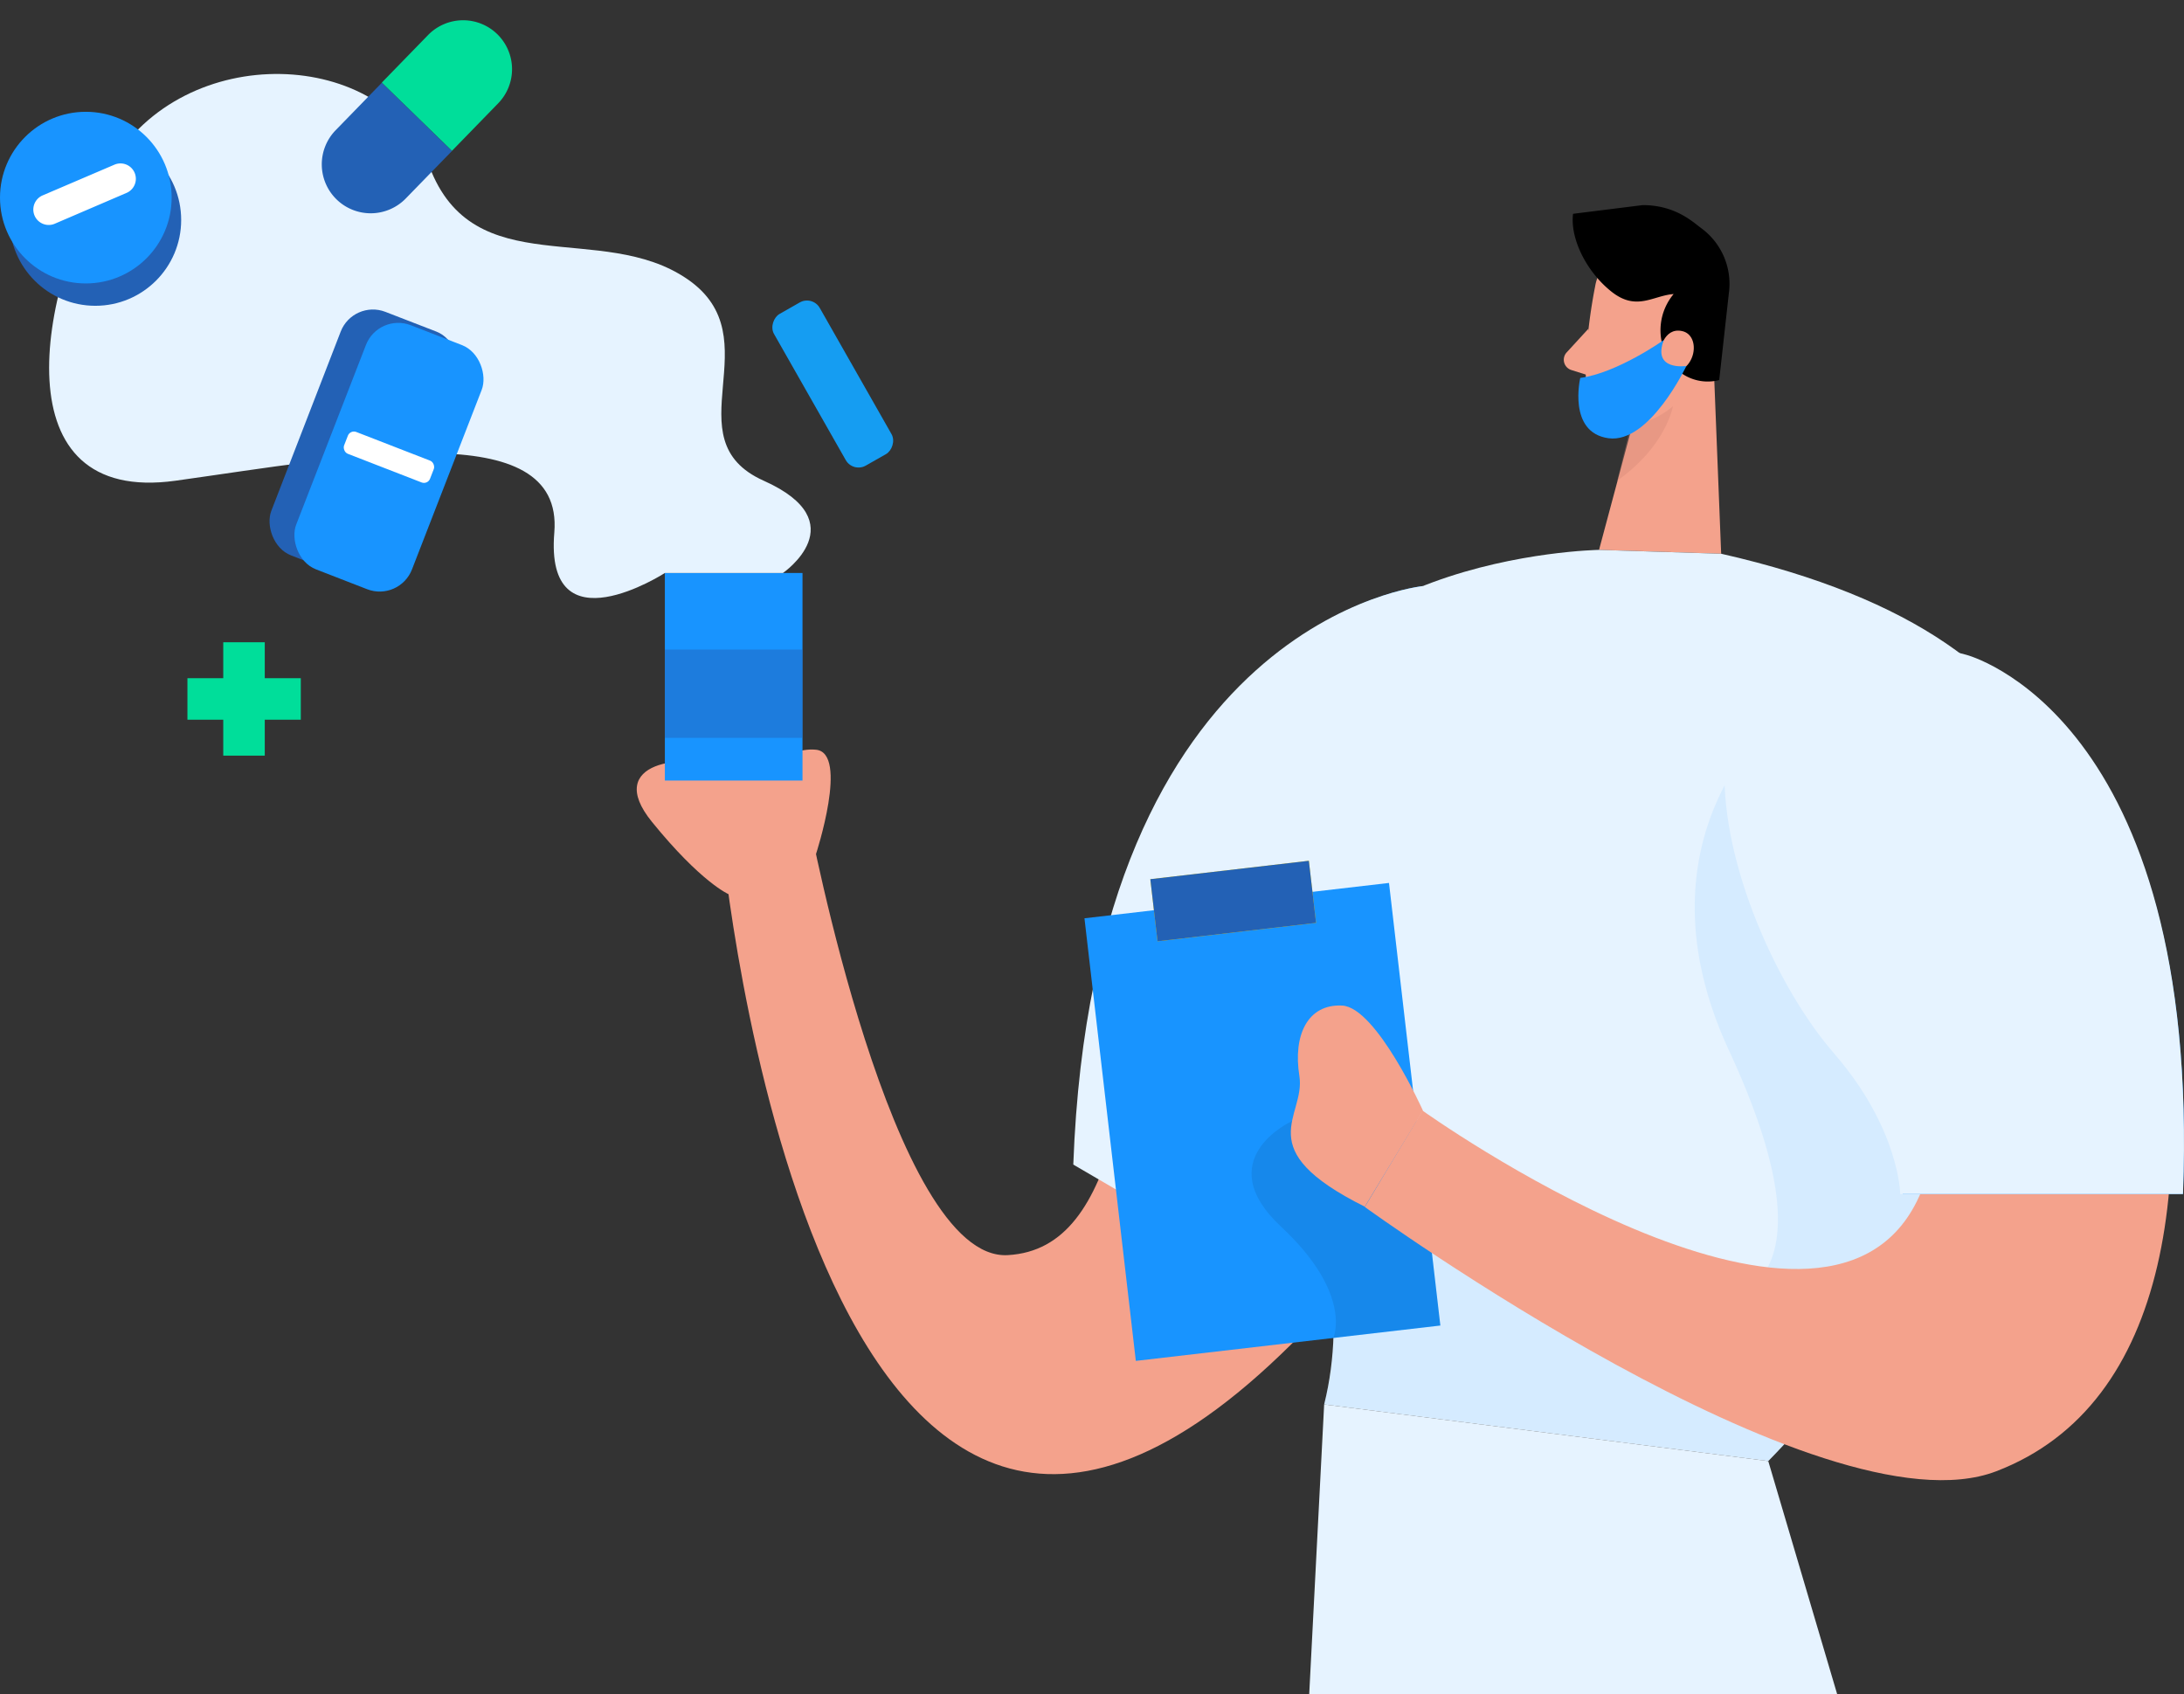<svg xmlns="http://www.w3.org/2000/svg" width="406.553" height="315.332" viewBox="0 0 406.553 315.332">
  <rect x="0" y="0" width="406.553" height="315.332" fill="#333333" stroke="none"/>
  <g id="Group_5609" data-name="Group 5609" transform="translate(9422.552 -10064.044)">
    <g id="health__two_color_1_" data-name="health__two_color (1)" transform="translate(-9516.84 10021.351)">
      <path id="Path_14311" data-name="Path 14311" d="M296.616,104.23s-36.629,8.552-44.446,48-8.409,74.1-29.924,75.3-37.06-81.273-37.06-81.273l-16.136,4.178s16.71,179.292,103.989,95.616S296.616,104.23,296.616,104.23Z" transform="translate(59.635 48.793)" fill="#f4a28c"/>
      <path id="Path_14312" data-name="Path 14312" d="M270.24,103.54S209.693,109.582,206,211.223l53.375,31.555Z" transform="translate(88.934 48.246)" fill="#1894ff"/>
      <path id="Path_14313" data-name="Path 14313" d="M271.092,103.54S209.742,109.582,206,211.223l54.083,31.555Z" transform="translate(88.082 48.246)" fill="#e6f3ff"/>
      <path id="Path_14314" data-name="Path 14314" d="M260.466,76.3s-2.564,12.3-1.452,20.816a6.329,6.329,0,0,0,7.172,5.379c4.285-.628,9.9-2.707,12.066-9.126l5.02-10.471a11.259,11.259,0,0,0-3.586-12.55C273.267,64.506,261.649,68.737,260.466,76.3Z" transform="translate(130.748 19.759)" fill="#f4a28c"/>
      <path id="Path_14315" data-name="Path 14315" d="M281.213,77.23l1.632,41.147-22.734-.717,7.943-29.655Z" transform="translate(131.839 27.385)" fill="#f4a28c"/>
      <path id="Path_14316" data-name="Path 14316" d="M255.9,65.129c-.569,4.572,2.445,10.734,7.127,14.468s7.728.754,11.6.466a10.489,10.489,0,0,0-1.345,11.421,8.5,8.5,0,0,0,9.825,4.59L284.9,79.937a12.837,12.837,0,0,0-5.092-12.1c-1.616-1.187-4.847-4.326-10.947-4.326" transform="translate(131.212 17.362)"/>
      <path id="Path_14317" data-name="Path 14317" d="M266.39,81.109s.663-4.805,4.231-4,2.636,7.727-2.349,7.8Z" transform="translate(136.818 27.217)" fill="#f4a28c"/>
      <path id="Path_14318" data-name="Path 14318" d="M261.02,76.83l-4.034,4.393a2.008,2.008,0,0,0,.879,3.281l4.662,1.47Z" transform="translate(128.938 27.067)" fill="#f4a28c"/>
      <path id="Path_14319" data-name="Path 14319" d="M264.546,88.366a14.935,14.935,0,0,0,7.817-3.5s-1.219,7.4-10.363,13.859Z" transform="translate(133.337 33.442)" fill="#ce8172" opacity="0.31"/>
      <path id="Path_14320" data-name="Path 14320" d="M311.626,100.5l-22.734-.717s-60.959.95-64.706,45.361,22.2,79.05,13.537,113.707l82.672,10.542S455.92,133.218,311.626,100.5Z" transform="translate(103.057 45.265)" fill="#e6f3ff"/>
      <path id="Path_14321" data-name="Path 14321" d="M316.311,116.9s-27.97,22.376-9.359,62.519,7.172,52.873-20.762,45.468-39.139-37.651-39.139-37.651l-13.7,42.438a56.333,56.333,0,0,1-1.793,15.545l82.671,10.542,2.994-3.138L354.662,200Z" transform="translate(109.201 58.84)" fill="#1894ff" opacity="0.08"/>
      <rect id="Rectangle_1945" data-name="Rectangle 1945" width="57.069" height="82.94" transform="translate(296.161 213.623) rotate(-6.62)" fill="#1894ff"/>
      <path id="Path_14322" data-name="Path 14322" d="M231.344,161.291s-15.186,7.064-1.793,19.561,9.718,20.654,9.718,20.654l19.9-2.313-1.578-13.5L237.512,156.45Z" transform="translate(103.231 90.2)" opacity="0.08"/>
      <rect id="Rectangle_1946" data-name="Rectangle 1946" width="29.709" height="11.636" transform="translate(308.421 206.346) rotate(-6.62)" fill="#ffd200"/>
      <rect id="Rectangle_1947" data-name="Rectangle 1947" width="29.709" height="11.636" transform="translate(308.421 206.346) rotate(-6.62)" fill="#2361b5"/>
      <path id="Path_14323" data-name="Path 14323" d="M310.483,152.191c-14.038-27.091,18.754-54.254,43.03-35.715,12.73,9.736,24.706,23.81,28.507,43.532,9.216,47.656,3.8,90.435-28.687,102.878s-117.544-49.2-117.544-49.2l10.758-17.929s74.191,53.07,92.048,16.8C349.927,189.7,322.567,175.571,310.483,152.191Z" transform="translate(112.555 53.67)" fill="#f4a28c"/>
      <path id="Path_14325" data-name="Path 14325" d="M232.8,188.5l-2.779,53.913h98.27L315.47,199.042Z" transform="translate(107.98 115.613)" fill="#e6f3ff"/>
      <path id="Path_14327" data-name="Path 14327" d="M258.316,85.054s-2.385,10.166,5.253,11.224,14.5-13.447,14.5-13.447-6.4.968-4.2-4.841C273.878,78.008,265.2,84.14,258.316,85.054Z" transform="translate(130.137 27.987)" fill="#1894ff"/>
      <path id="Path_14328" data-name="Path 14328" d="M318.138,112.494S361.526,123.5,358.156,212H305.982s-.126-12.013-12.21-25.944C272.723,161.8,252.84,94.511,318.138,112.494Z" transform="translate(142.498 52.954)" fill="#1894ff"/>
      <path id="Path_14329" data-name="Path 14329" d="M318.531,112.521S362.3,123.626,358.9,212.906H306.268s-.127-12.119-12.318-26.173C272.716,162.261,252.657,94.379,318.531,112.521Z" transform="translate(141.749 52.049)" fill="#e6f3ff"/>
      <path id="Path_14330" data-name="Path 14330" d="M252.708,166.656s-8.66-19.256-15.061-19.561-9.162,5.5-7.943,13.124-9.5,13.519,12.174,24.312Z" transform="translate(106.466 82.773)" fill="#f4a28c"/>
      <path id="Path_14331" data-name="Path 14331" d="M177.269,147.423l16.3-7.459s6.15-18.808,0-19.417-10.847,6.114-17.5,3.353-22.214-1.237-13.052,10.058S177.269,147.423,177.269,147.423Z" transform="translate(52.618 61.701)" fill="#f4a28c"/>
      <rect id="Rectangle_1948" data-name="Rectangle 1948" width="25.621" height="38.637" transform="translate(218.053 149.348)" fill="#1894ff"/>
      <rect id="Rectangle_1949" data-name="Rectangle 1949" width="32.47" height="9.789" rx="2.73" transform="translate(245.536 97.645) rotate(60.37)" fill="#1894ff"/>
      <rect id="Rectangle_1950" data-name="Rectangle 1950" width="32.47" height="9.789" rx="2.73" transform="translate(245.536 97.645) rotate(60.37)" fill="#00de9a" opacity="0.13"/>
      <rect id="Rectangle_1952" data-name="Rectangle 1952" width="25.621" height="16.441" transform="translate(218.053 163.602)" fill="#2361b5" opacity="0.46"/>
      <rect id="Rectangle_1953" data-name="Rectangle 1953" width="7.727" height="21.103" transform="translate(135.848 162.244)" fill="#00de9a"/>
      <rect id="Rectangle_1954" data-name="Rectangle 1954" width="7.727" height="21.103" transform="translate(150.281 168.932) rotate(90)" fill="#00de9a"/>
      <path id="Path_14333" data-name="Path 14333" d="M235.793,143.259s13.734-9.431-3.586-17.176S234,99.566,218.025,88.575s-39.839.95-48.068-21.031-45.666-23.792-59.453,0-20.278,63.075,12.228,58.539,72.326-12.335,70.5,9.646,20.583,7.53,20.583,7.53Z" transform="translate(4.242 6.089)" fill="#e6f3ff"/>
      <path id="Path_14334" data-name="Path 14334" d="M9.108,0h0a9.108,9.108,0,0,1,9.108,9.108V21.443H0V9.108A9.108,9.108,0,0,1,9.108,0Z" transform="translate(163.473 86.166) rotate(-135.79)" fill="#2361b5"/>
      <path id="Path_14335" data-name="Path 14335" d="M0,0H18.234V12.335a9.108,9.108,0,0,1-9.108,9.108h0A9.108,9.108,0,0,1,.018,12.335V0Z" transform="translate(178.437 70.778) rotate(-135.79)" fill="#00de9a"/>
      <circle id="Ellipse_56" data-name="Ellipse 56" cx="15.975" cy="15.975" r="15.975" transform="translate(96.063 67.663)" fill="#2361b5"/>
      <circle id="Ellipse_57" data-name="Ellipse 57" cx="15.975" cy="15.975" r="15.975" transform="translate(94.288 63.503)" fill="#1894ff"/>
      <path id="Path_14336" data-name="Path 14336" d="M114.911,65.146,101.464,70.92a2.869,2.869,0,0,1-2.259-5.271l13.447-5.755a2.859,2.859,0,0,1,2.259,5.253Z" transform="translate(2.936 13.453)" fill="#fff"/>
      <rect id="Rectangle_1958" data-name="Rectangle 1958" width="23.047" height="48.615" rx="6.432" transform="translate(160.03 98.42) rotate(21.161)" fill="#2361b5"/>
      <rect id="Rectangle_1959" data-name="Rectangle 1959" width="23.111" height="48.749" rx="6.45" transform="translate(164.742 100.895) rotate(21.22)" fill="#1894ff"/>
      <rect id="Rectangle_1960" data-name="Rectangle 1960" width="17.158" height="4.357" rx="1.21" transform="translate(159.483 122.664) rotate(21.22)" fill="#fff"/>
    </g>
  </g>
</svg>
